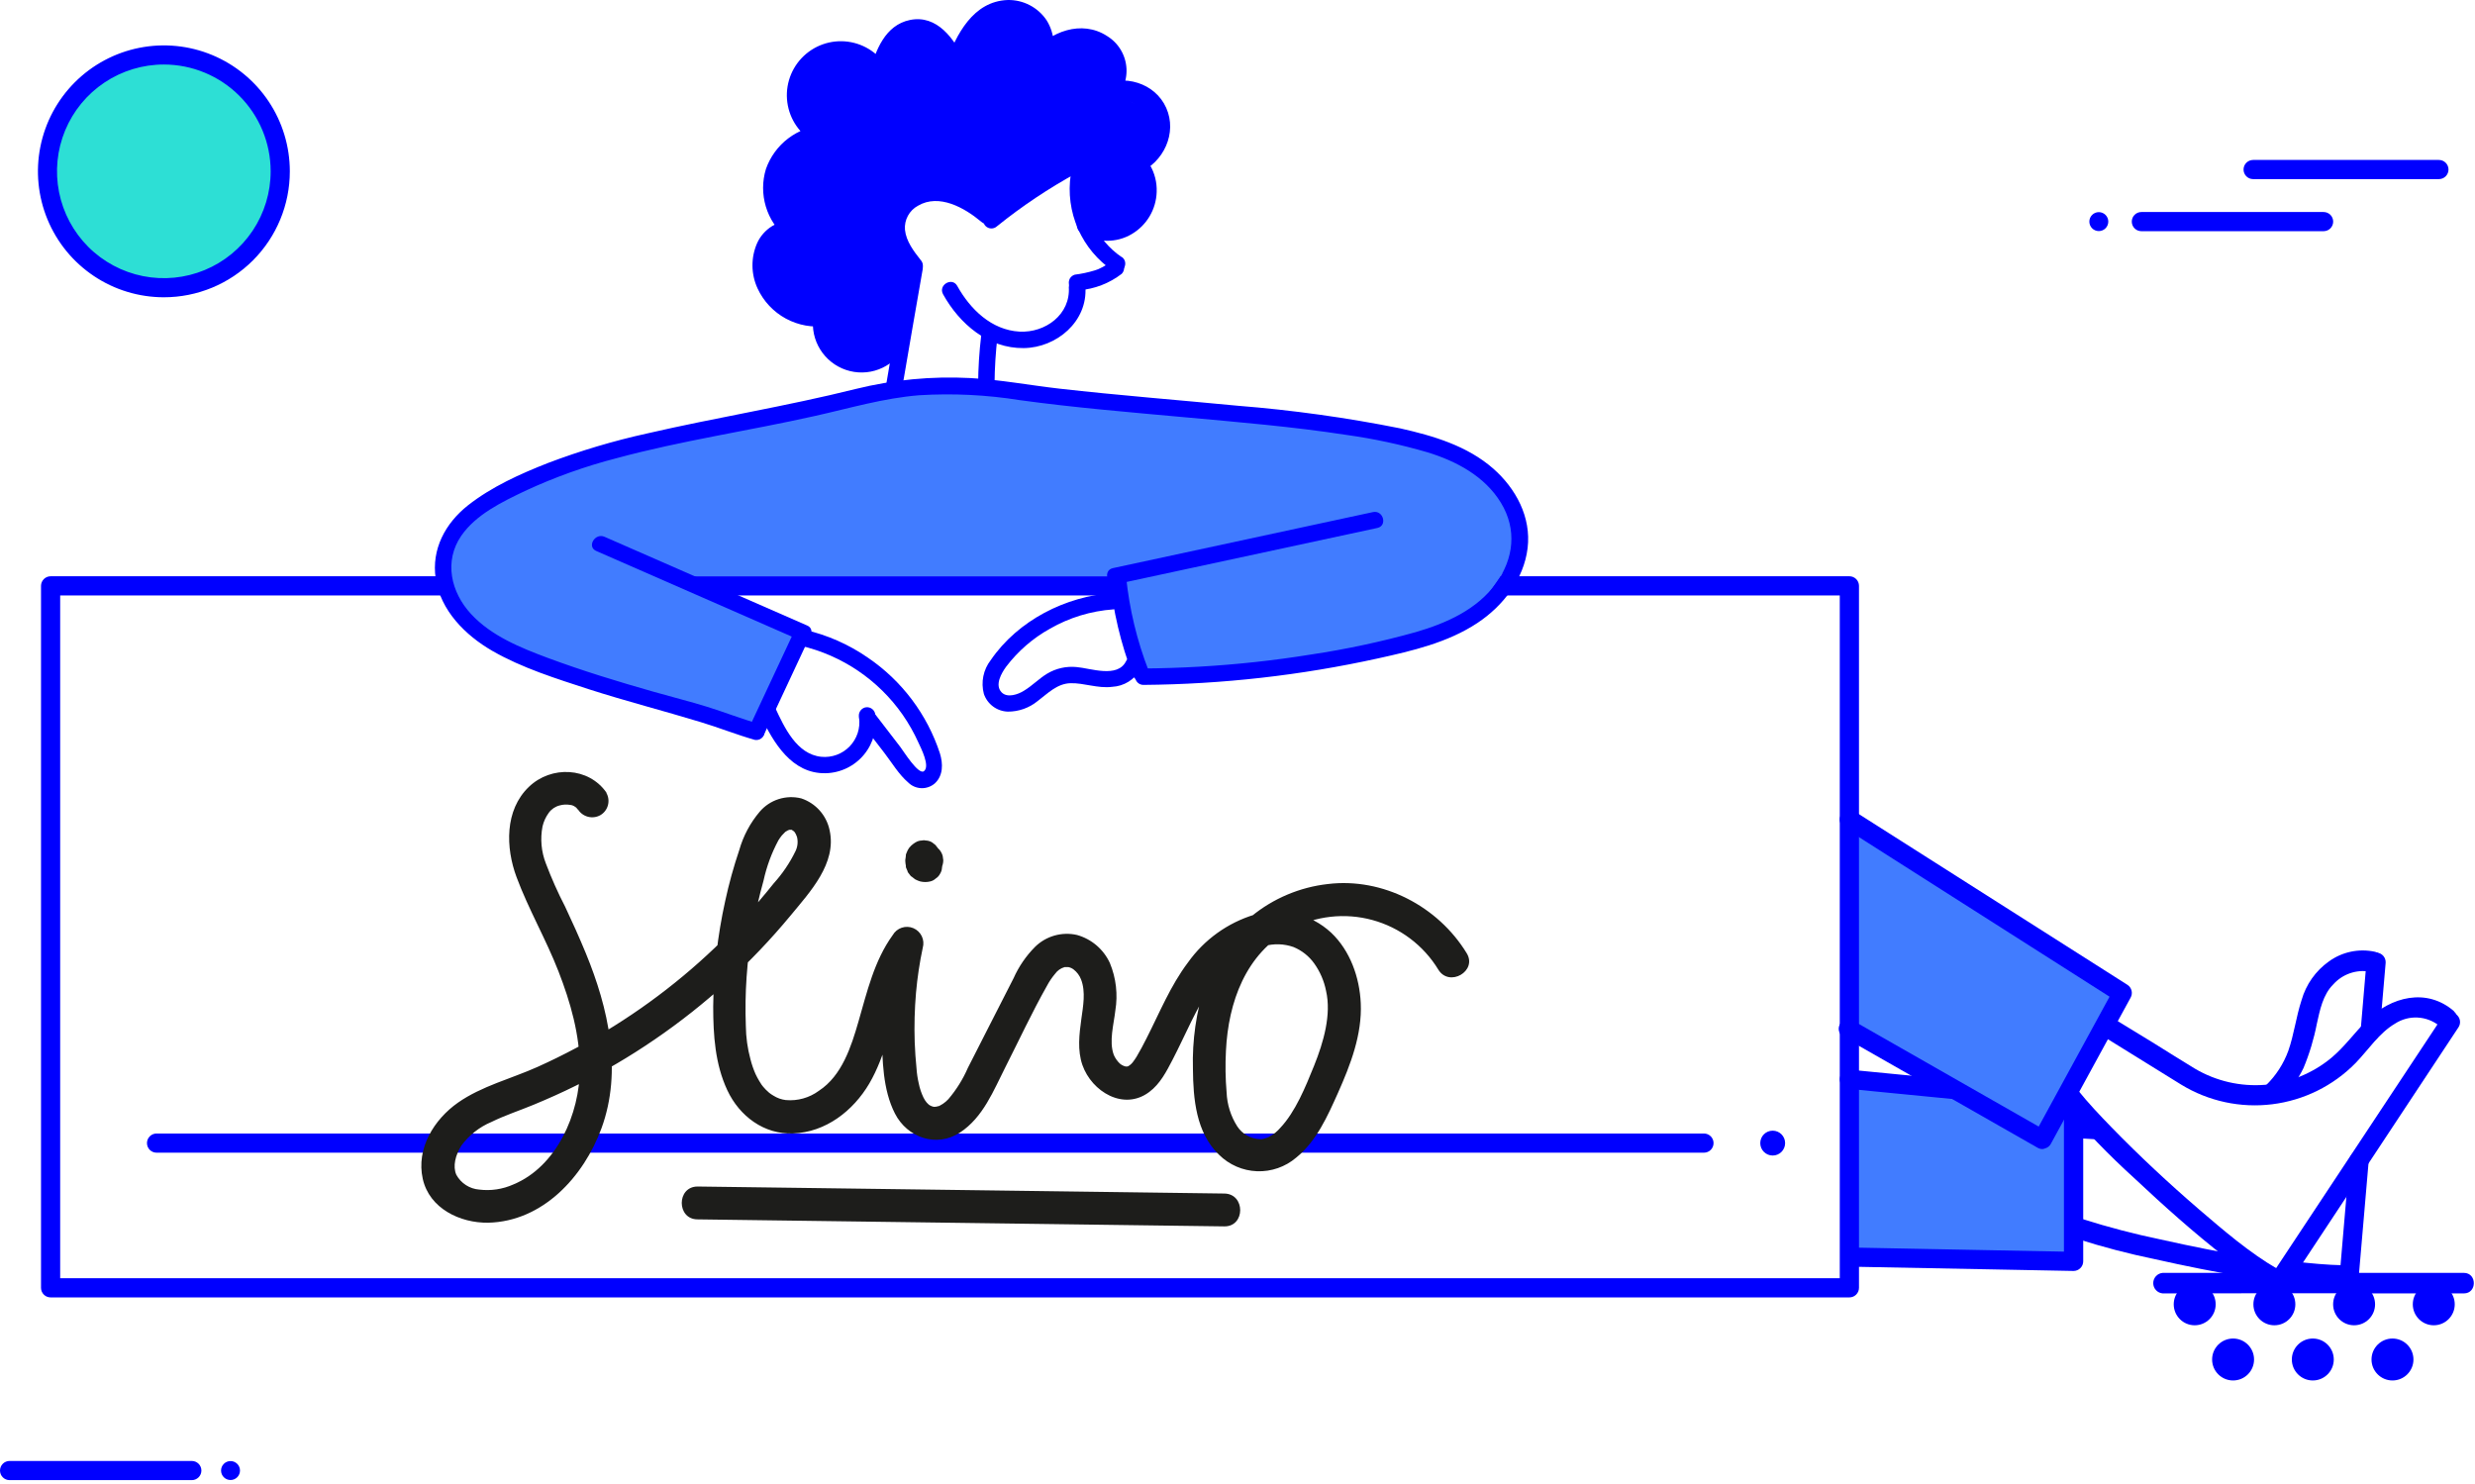 <svg width="452" height="271" viewBox="0 0 452 271" fill="none" xmlns="http://www.w3.org/2000/svg">
<path d="M339.04 196.941L378.35 202.511L377.67 230.461L337.22 228.871L339.04 196.941Z" fill="#417CFF"/>
<path d="M378.7 232.112L338.12 231.332C337.656 231.332 337.211 231.147 336.882 230.819C336.554 230.491 336.37 230.046 336.37 229.582C336.37 229.117 336.554 228.672 336.882 228.344C337.211 228.016 337.656 227.832 338.12 227.832L376.93 228.582V202.702L337.58 198.852C337.117 198.806 336.691 198.579 336.396 198.22C336.1 197.861 335.96 197.399 336.005 196.937C336.05 196.474 336.277 196.048 336.636 195.752C336.995 195.457 337.457 195.316 337.92 195.362L378.87 199.362C379.303 199.406 379.704 199.61 379.996 199.933C380.288 200.256 380.45 200.676 380.45 201.112V230.352C380.45 230.585 380.403 230.816 380.312 231.03C380.221 231.245 380.087 231.439 379.92 231.602C379.595 231.924 379.157 232.107 378.7 232.112Z" fill="#0000FF"/>
<path d="M337.66 151.132L338.62 189.362L373.15 207.432L386.84 181.842L337.66 151.132Z" fill="#417CFF"/>
<path d="M411.54 229.691C405.84 228.751 400.17 227.611 394.54 226.351C389.763 225.361 385.04 224.126 380.39 222.651C378.1 221.881 377.12 225.502 379.39 226.262C384.038 227.744 388.761 228.979 393.54 229.961C399.18 231.231 404.85 232.361 410.54 233.311C412.9 233.701 413.92 230.091 411.54 229.691Z" fill="#0000FF"/>
<path d="M427.96 231.072C424.96 231.012 421.96 230.722 418.96 230.382C418.463 230.382 417.986 230.578 417.634 230.929C417.282 231.279 417.083 231.755 417.08 232.252C417.095 232.745 417.298 233.215 417.647 233.564C417.997 233.914 418.466 234.117 418.96 234.132C421.96 234.472 424.96 234.762 427.96 234.822C428.434 234.787 428.877 234.574 429.2 234.227C429.523 233.879 429.703 233.421 429.703 232.947C429.703 232.472 429.523 232.014 429.2 231.667C428.877 231.319 428.434 231.106 427.96 231.072Z" fill="#0000FF"/>
<path d="M416.53 200.782C418.237 199.129 419.642 197.189 420.68 195.052C421.767 192.442 422.584 189.728 423.12 186.952C423.68 184.442 424.22 181.662 426.12 179.772C426.938 178.857 427.973 178.164 429.131 177.756C430.288 177.349 431.53 177.241 432.74 177.442C435.09 177.972 436.09 174.362 433.74 173.822C432.292 173.506 430.793 173.499 429.342 173.803C427.891 174.106 426.52 174.712 425.32 175.582C422.894 177.306 421.13 179.808 420.32 182.672C419.32 185.722 418.96 188.902 417.9 191.922C417.043 194.262 415.677 196.384 413.9 198.132C412.22 199.862 414.9 202.512 416.55 200.782H416.53Z" fill="#0000FF"/>
<path d="M379.02 207.901C379.7 207.901 380.37 207.901 381.02 207.961L383.22 208.091C383.717 208.091 384.193 207.895 384.546 207.544C384.898 207.194 385.097 206.718 385.1 206.221C385.09 205.726 384.888 205.254 384.538 204.903C384.188 204.553 383.715 204.352 383.22 204.341C382.07 204.271 380.9 204.151 379.74 204.161H378.99C378.493 204.161 378.016 204.358 377.664 204.709C377.312 205.059 377.113 205.535 377.11 206.031C377.12 206.527 377.321 206.999 377.672 207.35C378.022 207.7 378.494 207.901 378.99 207.911L379.02 207.901Z" fill="#0000FF"/>
<path d="M429.06 234.371H428.91C428.449 234.331 428.023 234.109 427.725 233.755C427.427 233.401 427.281 232.943 427.32 232.481L429.09 211.791C429.13 211.329 429.352 210.901 429.707 210.601C430.062 210.302 430.522 210.157 430.985 210.196C431.448 210.236 431.876 210.458 432.175 210.814C432.474 211.169 432.62 211.629 432.58 212.091L430.8 232.781C430.762 233.216 430.562 233.621 430.24 233.916C429.918 234.21 429.497 234.373 429.06 234.371Z" fill="#0000FF"/>
<path d="M432.85 190.132H432.7C432.471 190.113 432.248 190.049 432.044 189.943C431.84 189.838 431.659 189.693 431.512 189.518C431.364 189.342 431.252 189.139 431.183 188.92C431.114 188.701 431.089 188.47 431.11 188.242L432.19 175.572C432.23 175.109 432.452 174.681 432.807 174.382C433.163 174.083 433.622 173.937 434.085 173.977C434.548 174.016 434.976 174.238 435.275 174.594C435.574 174.949 435.72 175.409 435.68 175.872L434.59 188.532C434.553 188.968 434.353 189.374 434.031 189.67C433.709 189.966 433.288 190.131 432.85 190.132Z" fill="#0000FF"/>
<path d="M373.01 209.852C372.705 209.85 372.406 209.771 372.14 209.622L336.88 189.512C336.649 189.417 336.441 189.273 336.27 189.091C336.099 188.909 335.969 188.692 335.889 188.456C335.809 188.22 335.78 187.969 335.804 187.72C335.829 187.472 335.907 187.231 336.032 187.015C336.157 186.799 336.327 186.613 336.531 186.468C336.734 186.323 336.966 186.223 337.212 186.176C337.457 186.128 337.709 186.133 337.952 186.191C338.195 186.249 338.423 186.358 338.62 186.512L372.32 205.742L385.26 182.022L336.81 151.172C336.412 150.922 336.13 150.525 336.025 150.068C335.919 149.61 336.001 149.129 336.25 148.732C336.499 148.334 336.896 148.051 337.354 147.946C337.811 147.841 338.292 147.922 338.69 148.172L388.52 179.852C388.894 180.091 389.164 180.463 389.276 180.894C389.387 181.324 389.331 181.781 389.12 182.172L374.54 208.892C374.431 209.097 374.28 209.278 374.098 209.422C373.915 209.567 373.705 209.672 373.48 209.732C373.331 209.797 373.172 209.838 373.01 209.852Z" fill="#0000FF"/>
<path d="M415.94 231.751C410.77 228.751 406.14 224.751 401.64 220.901C396.1 216.131 390.73 211.131 385.64 205.901C383.48 203.681 381.34 201.421 379.4 199.001C379.043 198.679 378.575 198.506 378.094 198.517C377.613 198.529 377.154 198.725 376.813 199.065C376.472 199.405 376.274 199.862 376.261 200.344C376.247 200.825 376.419 201.293 376.74 201.651C380.764 206.433 385.107 210.937 389.74 215.131C395.07 220.131 400.57 225.071 406.36 229.571C408.818 231.556 411.411 233.367 414.12 234.991C416.22 236.191 418.12 232.991 416.01 231.751H415.94Z" fill="#0000FF"/>
<path d="M448.19 184.691C443.19 180.331 436.64 182.011 432.26 186.351C430.03 188.561 428.2 191.151 425.79 193.171C422.346 196.031 418.103 197.757 413.641 198.115C409.179 198.473 404.716 197.445 400.86 195.171C398.26 193.601 395.7 191.971 393.12 190.371L385.72 185.851C383.72 184.581 381.78 187.851 383.83 189.091L398.36 198.091C403.332 201.125 409.184 202.387 414.964 201.669C420.744 200.952 426.111 198.299 430.19 194.141C432.52 191.741 434.47 188.661 437.4 186.941C438.619 186.147 440.058 185.758 441.511 185.832C442.965 185.906 444.357 186.438 445.49 187.351C447.3 188.921 449.97 186.281 448.14 184.691H448.19Z" fill="#0000FF"/>
<path d="M415.97 236.131C415.615 236.141 415.265 236.04 414.97 235.841C414.777 235.715 414.611 235.552 414.482 235.361C414.352 235.17 414.262 234.955 414.216 234.729C414.171 234.503 414.171 234.27 414.216 234.044C414.261 233.818 414.351 233.603 414.48 233.411L446 185.791C446.119 185.583 446.279 185.401 446.471 185.257C446.663 185.113 446.882 185.01 447.115 184.955C447.349 184.899 447.591 184.892 447.827 184.934C448.063 184.976 448.288 185.066 448.488 185.199C448.688 185.331 448.859 185.503 448.989 185.705C449.12 185.906 449.207 186.132 449.247 186.368C449.287 186.605 449.277 186.847 449.219 187.08C449.161 187.313 449.056 187.531 448.91 187.721L417.43 235.351C417.27 235.592 417.053 235.789 416.798 235.925C416.543 236.061 416.259 236.132 415.97 236.131Z" fill="#0000FF"/>
<path d="M337.75 236.941H9.24C8.776 236.941 8.331 236.757 8.003 236.429C7.674 236.101 7.49 235.656 7.49 235.191V106.991C7.493 106.528 7.678 106.085 8.005 105.757C8.333 105.429 8.777 105.244 9.24 105.241H337.75C338.214 105.241 338.659 105.426 338.987 105.754C339.316 106.082 339.5 106.527 339.5 106.991V235.191C339.5 235.656 339.316 236.101 338.987 236.429C338.659 236.757 338.214 236.941 337.75 236.941ZM10.99 233.441H335.99V108.741H10.99V233.441Z" fill="#0000FF"/>
<path d="M190.64 72.002L252.03 79.002L271.57 85.762L278.27 99.172L268.44 113.322L230.59 122.562L208.79 123.582L204.81 114.072L204.78 105.232H123.87L146.74 117.142L136.58 133.192L87.17 116.942L80.78 103.132L88.41 90.842L112.7 81.592L162.06 71.212L177.31 69.872L190.64 72.002Z" fill="#417CFF"/>
<path d="M198.7 41.762C199.94 41.922 208.31 39.222 208.31 39.222L207.93 30.692L211.88 20.912L201.94 16.492L202.59 9.252L192.19 7.792L184.9 1.912L173.19 9.522L167.29 5.392L159.97 12.392L150.19 9.852L144.63 17.942L147.63 25.402L140.4 31.772L142.99 41.702L138.51 49.752L148.23 58.552L156.23 67.242L163.9 62.982L166.17 46.722L164.19 38.362L173.19 34.742L181.72 40.032L195.92 30.902L197.27 35.602L198.7 41.762Z" fill="#0000FF"/>
<path d="M181.28 38.342C177.14 34.892 170.85 31.762 165.74 35.232C164.638 35.934 163.738 36.91 163.127 38.066C162.517 39.221 162.218 40.516 162.26 41.822C162.45 44.822 164.18 47.282 166 49.582C166.281 49.863 166.662 50.02 167.06 50.02C167.457 50.02 167.839 49.863 168.12 49.582C168.394 49.297 168.547 48.917 168.547 48.522C168.547 48.127 168.394 47.747 168.12 47.462C166.86 45.862 165.49 44.062 165.27 41.962C165.197 41.078 165.383 40.192 165.806 39.412C166.228 38.632 166.869 37.993 167.65 37.572C171.51 35.302 176.16 37.962 179.16 40.462C179.446 40.733 179.825 40.885 180.22 40.885C180.614 40.885 180.994 40.733 181.28 40.462C181.556 40.178 181.711 39.798 181.711 39.402C181.711 39.006 181.556 38.625 181.28 38.342Z" fill="#0000FF"/>
<path d="M164.76 70.852C165.993 63.612 167.243 56.382 168.51 49.162C168.84 47.272 165.95 46.462 165.62 48.362C164.34 55.595 163.09 62.825 161.87 70.052C161.55 71.942 164.44 72.752 164.76 70.852Z" fill="#0000FF"/>
<path d="M204.82 46.932C202.543 45.383 200.742 43.233 199.617 40.72C198.492 38.207 198.088 35.431 198.45 32.702C198.541 32.319 198.483 31.916 198.288 31.574C198.093 31.233 197.776 30.978 197.4 30.861C197.022 30.758 196.619 30.804 196.274 30.99C195.929 31.176 195.67 31.488 195.55 31.861C195.043 35.232 195.502 38.677 196.876 41.796C198.25 44.916 200.481 47.581 203.31 49.482C204.92 50.552 206.42 47.952 204.82 46.892V46.932Z" fill="#0000FF"/>
<path d="M202.76 47.852L202.59 48.002C202.43 48.132 202.59 48.002 202.59 48.002C202.54 48.121 202.28 48.231 202.17 48.301C202.06 48.371 201.66 48.621 201.39 48.761L200.94 48.981C200.94 48.981 200.76 49.092 200.73 49.072C200.7 49.051 200.99 48.971 200.78 49.072C200.57 49.172 200.18 49.301 199.87 49.401C198.7 49.755 197.503 50.009 196.29 50.161C195.914 50.27 195.592 50.516 195.39 50.852C195.196 51.206 195.143 51.62 195.24 52.011C195.37 52.377 195.631 52.682 195.973 52.867C196.315 53.052 196.713 53.103 197.09 53.011C199.912 52.781 202.607 51.739 204.85 50.011C205.131 49.73 205.289 49.349 205.289 48.952C205.289 48.554 205.131 48.173 204.85 47.892C204.563 47.622 204.184 47.472 203.79 47.472C203.396 47.472 203.017 47.622 202.73 47.892L202.76 47.852Z" fill="#0000FF"/>
<path d="M195.19 52.372C195.55 57.442 190.9 60.812 186.19 60.562C181.08 60.282 177.19 56.482 174.82 52.222C173.89 50.532 171.29 52.042 172.23 53.742C175.23 59.152 180.48 63.652 186.96 63.572C192.96 63.502 198.67 58.712 198.22 52.372C198.09 50.462 195.09 50.442 195.22 52.372H195.19Z" fill="#0000FF"/>
<path d="M179.19 61.301C178.839 64.239 178.652 67.193 178.63 70.151C178.63 70.549 178.788 70.931 179.069 71.212C179.351 71.493 179.732 71.651 180.13 71.651C180.528 71.651 180.909 71.493 181.191 71.212C181.472 70.931 181.63 70.549 181.63 70.151C181.652 67.193 181.839 64.239 182.19 61.301C182.19 60.904 182.032 60.522 181.751 60.241C181.469 59.96 181.088 59.801 180.69 59.801C180.295 59.812 179.92 59.973 179.64 60.252C179.361 60.531 179.2 60.907 179.19 61.301Z" fill="#0000FF"/>
<path d="M250.74 93.522L203.26 103.752C201.37 104.152 202.17 107.052 204.06 106.642L251.54 96.421C253.43 96.011 252.63 93.121 250.74 93.522Z" fill="#0000FF"/>
<path d="M209.78 122.512C207.648 117.018 206.262 111.264 205.66 105.402C205.65 105.007 205.488 104.631 205.209 104.352C204.93 104.073 204.555 103.912 204.16 103.902C203.764 103.907 203.385 104.066 203.105 104.347C202.825 104.627 202.665 105.005 202.66 105.402C203.259 111.535 204.681 117.559 206.89 123.312C207.014 123.68 207.273 123.987 207.614 124.173C207.955 124.358 208.354 124.408 208.73 124.312C209.103 124.192 209.415 123.932 209.601 123.587C209.788 123.243 209.834 122.839 209.73 122.462L209.78 122.512Z" fill="#0000FF"/>
<path d="M138.6 132.192C135.4 131.292 132.32 130.062 129.15 129.082C125.98 128.102 122.64 127.272 119.4 126.342C112.88 124.492 106.4 122.512 100.04 120.152C95.04 118.282 89.75 116.152 86.04 112.152C82.33 108.152 81.04 102.482 84.25 97.832C86.94 93.942 91.72 91.652 95.86 89.672C101.252 87.165 106.862 85.156 112.62 83.672C124.54 80.452 136.78 78.672 148.81 75.972C155.17 74.552 161.37 72.702 167.89 72.182C174.031 71.806 180.195 72.108 186.27 73.082C196.19 74.442 206.19 75.272 216.16 76.182C226.13 77.092 236.03 77.912 245.87 79.422C250.87 80.12 255.813 81.18 260.66 82.592C265.96 84.212 271.15 86.962 274.11 91.822C277.07 96.682 276.45 102.032 273.24 106.492C269.78 111.322 264.12 113.822 258.59 115.432C252.294 117.192 245.895 118.561 239.43 119.532C232.672 120.621 225.863 121.362 219.03 121.752C215.62 121.952 212.22 122.052 208.81 122.082C208.412 122.082 208.031 122.24 207.749 122.521C207.468 122.802 207.31 123.184 207.31 123.582C207.31 123.979 207.468 124.361 207.749 124.642C208.031 124.924 208.412 125.082 208.81 125.082C223.237 124.965 237.611 123.339 251.7 120.232C257.92 118.862 264.41 117.352 269.8 113.782C274.49 110.682 278.29 105.782 278.98 100.112C279.67 94.442 276.83 89.212 272.72 85.592C267.95 81.412 261.77 79.592 255.72 78.232C245.927 76.271 236.026 74.892 226.07 74.102C215.19 73.052 204.28 72.202 193.42 70.972C188.01 70.352 182.62 69.332 177.19 69.042C170.15 68.675 163.094 69.349 156.25 71.042C143.64 74.192 130.82 76.242 118.17 79.162C112.028 80.517 105.992 82.316 100.11 84.542C95.01 86.542 89.78 88.892 85.45 92.302C81.32 95.572 78.77 100.302 79.57 105.652C80.45 111.502 84.99 116.032 89.92 118.872C95.36 122.002 101.59 123.932 107.53 125.872C114.28 128.042 121.15 129.802 127.95 131.872C131.28 132.872 134.5 134.172 137.85 135.122C138.221 135.19 138.605 135.116 138.924 134.916C139.244 134.715 139.477 134.402 139.578 134.038C139.678 133.674 139.638 133.286 139.467 132.949C139.295 132.613 139.004 132.354 138.65 132.222L138.6 132.192Z" fill="#0000FF"/>
<path d="M139.46 134.291L147.34 117.431C147.53 117.086 147.579 116.68 147.479 116.299C147.378 115.917 147.135 115.589 146.8 115.381C146.456 115.184 146.048 115.13 145.664 115.231C145.281 115.332 144.952 115.58 144.75 115.921L136.87 132.771C136.668 133.115 136.611 133.524 136.712 133.91C136.812 134.295 137.061 134.625 137.405 134.826C137.748 135.028 138.158 135.085 138.543 134.985C138.929 134.884 139.258 134.635 139.46 134.291Z" fill="#0000FF"/>
<path d="M147.4 114.232L110.4 98.032C108.65 97.272 107.12 99.852 108.89 100.622L145.89 116.822C147.65 117.582 149.17 115.002 147.41 114.232H147.4Z" fill="#0000FF"/>
<path d="M146.19 117.922C153.755 119.673 160.403 124.165 164.85 130.532C165.964 132.136 166.928 133.84 167.73 135.622C168.19 136.622 169.91 139.942 168.73 140.842C167.73 141.582 164.96 137.112 164.42 136.412L159.7 130.272C159.487 129.939 159.156 129.699 158.774 129.601C158.392 129.503 157.987 129.553 157.64 129.742C157.298 129.944 157.051 130.273 156.951 130.657C156.852 131.041 156.909 131.449 157.11 131.792L161.54 137.542C162.89 139.302 164.16 141.452 165.86 142.902C166.5 143.54 167.359 143.912 168.263 143.942C169.167 143.971 170.049 143.657 170.73 143.062C172.27 141.632 172.23 139.472 171.66 137.602C169.329 130.471 164.697 124.315 158.49 120.102C155.011 117.692 151.104 115.968 146.98 115.022C145.1 114.602 144.29 117.492 146.18 117.922H146.19Z" fill="#0000FF"/>
<path d="M138.93 130.742C141.23 135.622 144.6 141.342 150.79 141.212C152.14 141.181 153.467 140.858 154.68 140.266C155.894 139.674 156.964 138.826 157.819 137.781C158.674 136.736 159.293 135.519 159.633 134.212C159.973 132.905 160.027 131.541 159.79 130.212C159.67 129.839 159.41 129.526 159.066 129.34C158.721 129.154 158.318 129.108 157.94 129.212C157.562 129.328 157.243 129.584 157.047 129.928C156.852 130.272 156.796 130.677 156.89 131.062C157.018 132.008 156.931 132.971 156.634 133.879C156.337 134.787 155.838 135.616 155.175 136.304C154.513 136.992 153.703 137.521 152.806 137.851C151.91 138.182 150.951 138.305 150 138.212C145.48 137.762 143.23 132.812 141.55 129.212C140.73 127.472 138.14 128.992 138.96 130.732L138.93 130.742Z" fill="#0000FF"/>
<path d="M203.29 108.292C194.63 108.882 185.9 113.292 180.93 120.562C180.261 121.423 179.801 122.427 179.584 123.495C179.367 124.564 179.4 125.668 179.68 126.722C179.992 127.642 180.578 128.445 181.359 129.024C182.14 129.603 183.078 129.93 184.05 129.962C186.036 129.974 187.964 129.291 189.5 128.032C191.33 126.662 193.03 124.842 195.5 124.772C197.97 124.702 200.5 125.772 203.12 125.432C204.171 125.378 205.192 125.059 206.088 124.505C206.983 123.951 207.723 123.179 208.24 122.262C209.08 120.532 206.5 119.002 205.65 120.742C204.11 123.902 199.16 122.032 196.6 121.822C194.726 121.638 192.844 122.062 191.23 123.032C189.71 123.952 188.47 125.282 186.94 126.182C185.94 126.802 184 127.512 182.94 126.462C181.61 125.122 182.89 122.932 183.76 121.742C185.919 118.904 188.643 116.544 191.76 114.812C195.296 112.783 199.244 111.58 203.31 111.292C205.22 111.152 205.24 108.152 203.31 108.292H203.29Z" fill="#0000FF"/>
<path d="M311.19 210.511H28.59C28.126 210.511 27.681 210.327 27.352 209.999C27.024 209.671 26.84 209.226 26.84 208.761C26.84 208.297 27.024 207.852 27.352 207.524C27.681 207.196 28.126 207.011 28.59 207.011H311.19C311.654 207.011 312.099 207.196 312.427 207.524C312.756 207.852 312.94 208.297 312.94 208.761C312.94 209.226 312.756 209.671 312.427 209.999C312.099 210.327 311.654 210.511 311.19 210.511Z" fill="#0000FF"/>
<path d="M424.35 42.221H391.07C390.606 42.221 390.161 42.037 389.832 41.709C389.504 41.381 389.32 40.936 389.32 40.471C389.32 40.007 389.504 39.562 389.832 39.234C390.161 38.906 390.606 38.721 391.07 38.721H424.35C424.814 38.721 425.259 38.906 425.587 39.234C425.915 39.562 426.1 40.007 426.1 40.471C426.1 40.936 425.915 41.381 425.587 41.709C425.259 42.037 424.814 42.221 424.35 42.221Z" fill="#0000FF"/>
<path d="M445.41 32.711H411.48C411.016 32.711 410.571 32.527 410.243 32.199C409.914 31.871 409.73 31.426 409.73 30.961C409.73 30.497 409.914 30.052 410.243 29.724C410.571 29.396 411.016 29.211 411.48 29.211H445.41C445.874 29.211 446.319 29.396 446.647 29.724C446.976 30.052 447.16 30.497 447.16 30.961C447.16 31.426 446.976 31.871 446.647 32.199C446.319 32.527 445.874 32.711 445.41 32.711Z" fill="#0000FF"/>
<path d="M383.3 42.202C384.255 42.202 385.03 41.427 385.03 40.471C385.03 39.516 384.255 38.742 383.3 38.742C382.344 38.742 381.57 39.516 381.57 40.471C381.57 41.427 382.344 42.202 383.3 42.202Z" fill="#0000FF"/>
<path d="M35.03 270.312H1.75C1.286 270.312 0.841 270.127 0.513 269.799C0.184 269.471 0 269.026 0 268.562C0 268.097 0.184 267.652 0.513 267.324C0.841 266.996 1.286 266.812 1.75 266.812H35.03C35.494 266.812 35.939 266.996 36.267 267.324C36.596 267.652 36.78 268.097 36.78 268.562C36.78 269.026 36.596 269.471 36.267 269.799C35.939 270.127 35.494 270.312 35.03 270.312Z" fill="#0000FF"/>
<path d="M42.1 270.292C43.055 270.292 43.83 269.517 43.83 268.562C43.83 267.606 43.055 266.832 42.1 266.832C41.144 266.832 40.37 267.606 40.37 268.562C40.37 269.517 41.144 270.292 42.1 270.292Z" fill="#0000FF"/>
<path d="M29.93 52.541C41.666 52.541 51.18 43.028 51.18 31.291C51.18 19.555 41.666 10.041 29.93 10.041C18.194 10.041 8.68 19.555 8.68 31.291C8.68 43.028 18.194 52.541 29.93 52.541Z" fill="#2DDFD5"/>
<path d="M29.93 54.291C25.381 54.291 20.934 52.943 17.152 50.415C13.37 47.888 10.421 44.296 8.681 40.093C6.94 35.891 6.484 31.266 7.372 26.804C8.259 22.343 10.45 18.245 13.666 15.028C16.883 11.811 20.981 9.621 25.443 8.733C29.904 7.846 34.529 8.301 38.732 10.042C42.934 11.783 46.526 14.731 49.054 18.513C51.581 22.296 52.93 26.742 52.93 31.291C52.93 37.392 50.507 43.242 46.193 47.555C41.88 51.868 36.03 54.291 29.93 54.291ZM29.93 11.781C26.071 11.78 22.298 12.922 19.088 15.065C15.878 17.207 13.376 20.254 11.898 23.818C10.42 27.383 10.032 31.306 10.784 35.092C11.535 38.877 13.393 42.354 16.121 45.084C18.849 47.813 22.325 49.672 26.11 50.426C29.895 51.179 33.818 50.794 37.384 49.317C40.949 47.841 43.997 45.34 46.141 42.132C48.285 38.923 49.43 35.151 49.43 31.291C49.427 26.12 47.372 21.16 43.716 17.502C40.06 13.844 35.102 11.787 29.93 11.781Z" fill="#0000FF"/>
<path d="M197.57 42.641C198.936 43.495 200.511 43.956 202.121 43.973C203.732 43.991 205.316 43.565 206.7 42.741C208.044 41.947 209.166 40.825 209.96 39.481C210.753 38.136 211.194 36.612 211.24 35.051C211.307 33.316 210.873 31.597 209.99 30.101C209.738 29.673 209.326 29.362 208.845 29.238C208.364 29.113 207.853 29.184 207.425 29.436C206.997 29.688 206.686 30.1 206.561 30.581C206.437 31.062 206.508 31.573 206.76 32.001L207.03 32.481L207.15 32.741C207.05 32.501 207.04 32.481 207.15 32.671C207.272 33.023 207.375 33.38 207.46 33.741C207.46 33.831 207.46 33.921 207.46 34.021C207.46 34.121 207.46 34.201 207.46 33.931C207.485 34.117 207.485 34.306 207.46 34.491C207.46 34.821 207.46 35.141 207.46 35.491C207.46 35.841 207.46 35.681 207.46 35.411C207.46 35.501 207.46 35.601 207.46 35.691C207.46 35.781 207.38 36.051 207.33 36.231C207.286 36.414 207.233 36.594 207.17 36.771C207.17 36.891 207.02 37.441 207.1 36.971C206.996 37.28 206.845 37.57 206.65 37.831C206.558 37.992 206.451 38.142 206.33 38.281C206.69 37.941 206.25 38.371 206.18 38.441C206.054 38.582 205.921 38.716 205.78 38.841C205.72 38.901 205.21 39.311 205.57 39.041C205.288 39.249 204.994 39.439 204.69 39.611L204.19 39.851C204.62 39.641 204.05 39.851 203.96 39.931C203.59 40.053 203.213 40.15 202.83 40.221H202.89H202.6H202.17H201.59C201.38 40.221 201.4 40.221 201.66 40.221H201.38C200.972 40.14 200.573 40.016 200.19 39.851C200.64 40.031 200.05 39.771 199.96 39.731L199.45 39.411C199.019 39.165 198.509 39.098 198.029 39.223C197.548 39.348 197.136 39.656 196.88 40.081C196.644 40.515 196.582 41.022 196.706 41.499C196.831 41.977 197.132 42.389 197.55 42.651L197.57 42.641Z" fill="#0000FF"/>
<path d="M195.19 28.961C189.819 31.915 184.722 35.342 179.96 39.201C179.695 39.486 179.551 39.862 179.558 40.251C179.564 40.639 179.722 41.01 179.997 41.285C180.272 41.559 180.642 41.717 181.031 41.724C181.42 41.731 181.796 41.586 182.08 41.321C186.655 37.634 191.551 34.364 196.71 31.551C196.88 31.452 197.029 31.319 197.148 31.162C197.267 31.005 197.353 30.826 197.403 30.635C197.453 30.444 197.464 30.245 197.437 30.05C197.41 29.855 197.345 29.666 197.245 29.496C197.145 29.326 197.013 29.178 196.856 29.059C196.698 28.94 196.519 28.853 196.328 28.803C196.137 28.754 195.939 28.742 195.743 28.769C195.548 28.796 195.36 28.862 195.19 28.961Z" fill="#0000FF"/>
<path d="M161.38 62.361C160.679 63.302 159.678 63.974 158.543 64.268C157.408 64.562 156.206 64.46 155.137 63.978C154.067 63.497 153.195 62.665 152.662 61.62C152.13 60.575 151.971 59.38 152.21 58.231C152.288 57.913 152.283 57.579 152.195 57.263C152.106 56.946 151.938 56.658 151.706 56.426C151.473 56.194 151.185 56.025 150.869 55.937C150.553 55.849 150.219 55.843 149.9 55.922C148.314 56.064 146.72 55.743 145.312 54.997C143.905 54.252 142.744 53.114 141.97 51.721C140.46 49.032 140.81 43.782 144.91 44.022C146.45 44.111 147.51 41.842 146.24 40.822C144.962 39.836 144.003 38.495 143.484 36.967C142.964 35.439 142.907 33.792 143.32 32.231C143.799 30.707 144.72 29.359 145.966 28.358C147.213 27.358 148.728 26.75 150.32 26.611C151.98 26.482 153.11 23.951 151.26 23.111C147.47 21.392 145.98 16.512 148.96 13.302C149.631 12.574 150.468 12.019 151.4 11.683C152.331 11.348 153.33 11.242 154.311 11.374C155.293 11.507 156.227 11.874 157.037 12.444C157.846 13.015 158.506 13.772 158.96 14.652C159.153 14.961 159.431 15.209 159.761 15.365C160.09 15.521 160.458 15.578 160.82 15.531C161.182 15.483 161.522 15.333 161.8 15.097C162.079 14.861 162.284 14.55 162.39 14.201C163.04 11.752 163.87 8.072 166.76 7.352C169.94 6.562 171.76 10.732 172.84 12.961C173.59 14.552 175.77 13.892 176.27 12.521C177.48 9.152 179.14 4.952 182.97 3.912C183.792 3.699 184.658 3.724 185.467 3.984C186.276 4.243 186.995 4.726 187.541 5.376C188.087 6.027 188.437 6.819 188.552 7.66C188.667 8.502 188.542 9.358 188.19 10.132C187.971 10.527 187.899 10.986 187.987 11.429C188.075 11.873 188.317 12.27 188.67 12.552C189.026 12.834 189.473 12.976 189.927 12.951C190.38 12.925 190.809 12.733 191.13 12.412C193.07 9.962 196.24 7.992 199.41 9.362C201.68 10.361 203.28 13.841 200.85 15.621C200.456 15.889 200.179 16.297 200.074 16.761C199.969 17.225 200.044 17.712 200.284 18.123C200.524 18.534 200.91 18.839 201.366 18.976C201.822 19.113 202.313 19.072 202.74 18.861C203.945 18.298 205.325 18.236 206.576 18.69C207.827 19.144 208.846 20.076 209.41 21.282C209.974 22.487 210.035 23.867 209.581 25.118C209.128 26.369 208.195 27.388 206.99 27.951C206.519 28.098 206.121 28.418 205.878 28.847C205.634 29.276 205.564 29.782 205.68 30.262C205.816 30.738 206.132 31.141 206.562 31.386C206.992 31.631 207.501 31.698 207.98 31.572C212.49 29.672 215.04 24.302 212.98 19.692C210.92 15.082 205.21 13.502 200.89 15.621L202.78 18.861C203.748 18.13 204.523 17.174 205.037 16.074C205.551 14.975 205.788 13.767 205.728 12.555C205.668 11.343 205.312 10.165 204.692 9.122C204.072 8.079 203.206 7.203 202.17 6.572C197.55 3.572 191.71 5.742 188.52 9.752L191.52 12.031C192.181 10.726 192.492 9.272 192.424 7.81C192.356 6.349 191.91 4.93 191.13 3.692C190.351 2.533 189.294 1.588 188.055 0.943C186.817 0.298 185.436 -0.025 184.04 0.002C177.71 0.222 174.62 6.332 172.74 11.521L176.17 11.072C174.32 7.172 171.17 2.622 166.17 3.652C161.63 4.592 159.88 9.242 158.83 13.201L162.26 12.752C161.524 11.37 160.469 10.183 159.183 9.29C157.897 8.397 156.417 7.823 154.865 7.615C153.314 7.408 151.735 7.573 150.259 8.096C148.784 8.62 147.454 9.488 146.381 10.628C145.307 11.767 144.521 13.146 144.086 14.65C143.651 16.154 143.581 17.741 143.881 19.277C144.181 20.814 144.842 22.257 145.811 23.487C146.779 24.717 148.027 25.699 149.45 26.352L150.4 22.861C148.056 23.019 145.81 23.861 143.939 25.283C142.069 26.705 140.658 28.645 139.88 30.861C139.195 33.097 139.189 35.486 139.862 37.725C140.534 39.964 141.856 41.954 143.66 43.441L144.98 40.242C143.575 40.193 142.188 40.562 140.993 41.303C139.799 42.044 138.851 43.122 138.27 44.401C137.697 45.707 137.407 47.119 137.421 48.545C137.435 49.971 137.751 51.377 138.35 52.672C139.435 55.02 141.25 56.954 143.525 58.187C145.799 59.419 148.41 59.884 150.97 59.511L148.66 57.202C148.214 59.215 148.481 61.32 149.416 63.158C150.35 64.996 151.893 66.453 153.782 67.279C155.671 68.106 157.789 68.251 159.773 67.689C161.756 67.128 163.484 65.895 164.66 64.201C164.908 63.773 164.977 63.263 164.852 62.784C164.726 62.304 164.417 61.894 163.99 61.642C163.558 61.401 163.049 61.336 162.57 61.461C162.092 61.585 161.68 61.89 161.42 62.312L161.38 62.361Z" fill="#0000FF"/>
<path d="M323.74 211.032C324.994 211.032 326.01 210.015 326.01 208.762C326.01 207.508 324.994 206.492 323.74 206.492C322.486 206.492 321.47 207.508 321.47 208.762C321.47 210.015 322.486 211.032 323.74 211.032Z" fill="#0000FF"/>
<path d="M400.81 242.032C402.925 242.032 404.64 240.317 404.64 238.202C404.64 236.086 402.925 234.372 400.81 234.372C398.695 234.372 396.98 236.086 396.98 238.202C396.98 240.317 398.695 242.032 400.81 242.032Z" fill="#0000FF"/>
<path d="M415.36 242.032C417.475 242.032 419.19 240.317 419.19 238.202C419.19 236.086 417.475 234.372 415.36 234.372C413.245 234.372 411.53 236.086 411.53 238.202C411.53 240.317 413.245 242.032 415.36 242.032Z" fill="#0000FF"/>
<path d="M429.92 242.032C432.035 242.032 433.75 240.317 433.75 238.202C433.75 236.086 432.035 234.372 429.92 234.372C427.805 234.372 426.09 236.086 426.09 238.202C426.09 240.317 427.805 242.032 429.92 242.032Z" fill="#0000FF"/>
<path d="M444.47 242.032C446.585 242.032 448.3 240.317 448.3 238.202C448.3 236.086 446.585 234.372 444.47 234.372C442.355 234.372 440.64 236.086 440.64 238.202C440.64 240.317 442.355 242.032 444.47 242.032Z" fill="#0000FF"/>
<path d="M407.82 252.112C409.935 252.112 411.65 250.397 411.65 248.282C411.65 246.166 409.935 244.452 407.82 244.452C405.705 244.452 403.99 246.166 403.99 248.282C403.99 250.397 405.705 252.112 407.82 252.112Z" fill="#0000FF"/>
<path d="M422.38 252.112C424.495 252.112 426.21 250.397 426.21 248.282C426.21 246.166 424.495 244.452 422.38 244.452C420.265 244.452 418.55 246.166 418.55 248.282C418.55 250.397 420.265 252.112 422.38 252.112Z" fill="#0000FF"/>
<path d="M436.93 252.112C439.045 252.112 440.76 250.397 440.76 248.282C440.76 246.166 439.045 244.452 436.93 244.452C434.815 244.452 433.1 246.166 433.1 248.282C433.1 250.397 434.815 252.112 436.93 252.112Z" fill="#0000FF"/>
<path d="M394.98 236.211C407.89 236.211 420.8 236.141 433.71 236.211H449.97C452.39 236.211 452.39 232.471 449.97 232.461C434.95 232.461 419.927 232.461 404.9 232.461H394.98C394.506 232.496 394.063 232.709 393.74 233.056C393.417 233.404 393.237 233.862 393.237 234.336C393.237 234.811 393.417 235.269 393.74 235.616C394.063 235.964 394.506 236.177 394.98 236.211Z" fill="#0000FF"/>
<path d="M110.78 144.791C107.51 140.051 100.66 139.791 96.59 143.701C92.14 147.961 92.34 154.821 94.33 160.171C96.52 166.061 99.71 171.531 101.99 177.391C104.19 183.051 105.9 189.001 105.89 195.111C105.89 203.431 101.66 213.051 93.74 216.321C91.79 217.192 89.639 217.514 87.52 217.251C86.654 217.184 85.818 216.902 85.088 216.43C84.358 215.959 83.758 215.313 83.34 214.551C82.65 213.001 83.17 210.951 84.26 209.221C85.669 207.304 87.574 205.807 89.77 204.891C92.24 203.681 94.88 202.821 97.42 201.771C99.96 200.721 102.63 199.531 105.17 198.271C110.153 195.808 114.955 192.995 119.54 189.851C128.84 183.502 137.202 175.878 144.38 167.201C147.92 162.901 152.85 157.681 151.51 151.631C151.233 150.294 150.61 149.052 149.703 148.03C148.796 147.009 147.636 146.244 146.34 145.811C144.973 145.467 143.536 145.513 142.193 145.942C140.85 146.372 139.654 147.168 138.74 148.241C137.011 150.281 135.739 152.668 135.01 155.241C133.979 158.294 133.12 161.402 132.44 164.551C131.041 170.881 130.307 177.339 130.25 183.821C130.25 189.031 130.59 194.311 132.82 199.091C135.05 203.871 139.56 207.191 144.82 207.001C150.82 206.781 155.82 202.861 158.75 197.891C161.75 192.761 162.75 186.821 164.65 181.231C165.464 178.604 166.685 176.12 168.27 173.871L162.78 171.561C161.584 177.205 161.007 182.963 161.06 188.731C161.13 193.551 161.2 199.001 163.45 203.381C165.7 207.761 171.02 209.631 175.29 206.851C179.56 204.071 181.45 199.141 183.63 194.851C186.13 189.931 188.48 184.851 191.19 180.061C191.605 179.273 192.105 178.532 192.68 177.851C193.101 177.254 193.716 176.819 194.42 176.621C194.653 176.606 194.887 176.606 195.12 176.621C195.465 176.69 195.79 176.838 196.07 177.051C196.681 177.522 197.152 178.152 197.43 178.871C198.31 181.141 197.8 183.781 197.48 186.111C197.1 188.871 196.74 191.811 197.68 194.511C199.39 199.381 205.25 202.931 209.89 199.421C211.89 197.931 213.04 195.651 214.16 193.501C215.28 191.351 216.42 188.861 217.56 186.551C219.56 182.551 221.79 178.371 225.39 175.551C227.008 174.266 228.874 173.326 230.87 172.791C232.627 172.289 234.496 172.345 236.22 172.951C237.741 173.574 239.055 174.614 240.01 175.951C241.078 177.445 241.815 179.15 242.17 180.951C243.17 185.281 241.72 190.321 239.99 194.621C238.43 198.481 236.58 203.061 233.8 205.991C233.281 206.6 232.658 207.111 231.96 207.501C231.739 207.664 231.487 207.78 231.22 207.841C230.969 207.928 230.711 207.995 230.45 208.041C230.24 208.041 230.24 208.091 230.45 208.041H230.12C229.29 208.017 228.478 207.793 227.754 207.387C227.03 206.981 226.414 206.406 225.96 205.711C224.769 203.848 224.096 201.701 224.01 199.491C223.795 196.971 223.755 194.438 223.89 191.911C224.32 183.041 227.48 174.151 235.67 169.711C240.259 167.257 245.613 166.652 250.634 168.021C255.655 169.39 259.961 172.628 262.67 177.071C264.67 180.361 269.87 177.341 267.85 174.071C262.62 165.511 252.53 160.221 242.48 161.451C237.366 162.03 232.529 164.074 228.551 167.339C224.573 170.603 221.624 174.949 220.06 179.851C218.46 184.796 217.716 189.977 217.86 195.171C217.91 200.661 218.41 206.841 222.62 210.881C224.474 212.724 226.954 213.802 229.566 213.9C232.179 213.998 234.732 213.11 236.72 211.411C240.43 208.411 242.45 203.831 244.34 199.611C246.63 194.471 248.77 188.941 248.51 183.211C248.3 178.511 246.58 173.621 243.1 170.331C241.252 168.616 238.99 167.411 236.535 166.834C234.081 166.258 231.518 166.329 229.1 167.041C224.194 168.53 219.921 171.604 216.95 175.781C213.75 180.021 211.76 184.971 209.37 189.661C208.8 190.791 208.21 191.911 207.56 193.001C207.347 193.346 207.117 193.68 206.87 194.001C206.637 194.298 206.348 194.546 206.02 194.731C205.77 194.831 205.49 194.731 205.65 194.791C205.238 194.705 204.854 194.52 204.53 194.251C204.053 193.803 203.672 193.262 203.41 192.661C202.49 190.181 203.41 187.081 203.69 184.551C204.174 181.622 203.828 178.614 202.69 175.871C202.121 174.634 201.29 173.535 200.254 172.651C199.217 171.767 198.001 171.119 196.69 170.751C195.334 170.441 193.921 170.477 192.582 170.857C191.244 171.236 190.022 171.946 189.03 172.921C187.382 174.58 186.05 176.525 185.1 178.661L180.87 186.951L176.76 195.021C175.863 197.085 174.667 199.006 173.21 200.721C172.911 201.046 172.576 201.335 172.21 201.581C172.029 201.701 171.842 201.811 171.65 201.911C171.02 202.221 171.38 202.021 171.48 201.981C171.281 202.051 171.077 202.105 170.87 202.141C171.34 202.071 170.67 202.141 170.55 202.141C170.289 202.092 170.038 201.997 169.81 201.861C169.75 201.861 169.37 201.531 169.69 201.801C169.534 201.668 169.387 201.525 169.25 201.371C169.011 201.088 168.809 200.776 168.65 200.441C168.257 199.624 167.968 198.761 167.79 197.871C167.577 196.964 167.44 196.041 167.38 195.111C167.22 193.531 167.11 191.941 167.05 190.341C166.95 187.316 167.03 184.287 167.29 181.271C167.535 178.522 167.945 175.791 168.52 173.091C168.721 172.386 168.656 171.632 168.339 170.972C168.022 170.311 167.474 169.789 166.798 169.505C166.122 169.221 165.366 169.193 164.672 169.429C163.978 169.664 163.394 170.145 163.03 170.781C159.65 175.451 158.35 181.141 156.77 186.591C155.45 191.161 153.77 196.441 149.56 199.201C147.817 200.492 145.66 201.097 143.5 200.901C142.695 200.804 141.923 200.527 141.24 200.091C140.967 199.934 140.706 199.757 140.46 199.561C140.029 199.194 139.631 198.789 139.27 198.351C139.55 198.681 139.14 198.171 139.08 198.091C139.02 198.011 138.79 197.651 138.66 197.421C138.412 197.01 138.185 196.586 137.98 196.151C137.596 195.275 137.285 194.369 137.05 193.441C136.516 191.465 136.234 189.429 136.21 187.381C135.984 181.411 136.396 175.434 137.44 169.551C137.973 166.611 138.64 163.705 139.44 160.831C139.998 158.272 140.907 155.802 142.14 153.491C142.332 153.174 142.546 152.87 142.78 152.581C142.954 152.376 143.141 152.182 143.34 152.001C143.81 151.571 143.58 151.811 143.47 151.881C143.36 151.951 144.26 151.451 143.91 151.601C143.56 151.751 144.43 151.471 144.4 151.481C144.04 151.531 144.74 151.631 144.5 151.481C144.5 151.481 145.26 152.041 144.9 151.721C144.96 151.771 145.22 152.141 145.04 151.831C145.256 152.139 145.428 152.476 145.55 152.831C145.771 153.714 145.672 154.646 145.27 155.461C144.237 157.585 142.907 159.552 141.32 161.301C139.633 163.421 137.873 165.481 136.04 167.481C129.014 175.159 120.981 181.85 112.16 187.371C107.668 190.178 102.99 192.677 98.16 194.851C93.37 197.001 87.96 198.341 83.63 201.381C79.3 204.421 75.96 209.721 77.21 215.301C78.42 220.701 84.01 223.371 89.15 223.301C99.15 223.071 106.61 214.871 109.84 206.071C113.71 195.521 111.1 184.071 106.98 174.071C105.8 171.211 104.53 168.391 103.21 165.591C101.884 163.029 100.709 160.391 99.69 157.691C98.851 155.538 98.639 153.19 99.08 150.921C99.289 150.026 99.676 149.183 100.22 148.441C100.705 147.768 101.414 147.289 102.22 147.091C102.825 146.922 103.46 146.888 104.08 146.991C104.445 147.019 104.793 147.155 105.08 147.381C105.14 147.381 105.51 147.731 105.21 147.461C105.21 147.461 105.8 148.191 105.54 147.801C105.953 148.474 106.611 148.961 107.375 149.161C108.139 149.36 108.95 149.257 109.64 148.871C110.326 148.471 110.826 147.814 111.028 147.045C111.231 146.276 111.12 145.458 110.72 144.771L110.78 144.791Z" fill="#1D1D1B"/>
<path d="M127.41 222.691L202.41 223.691L223.59 223.971C227.46 224.021 227.46 218.021 223.59 217.971L148.59 216.971L127.4 216.691C123.54 216.691 123.54 222.691 127.4 222.691H127.41Z" fill="#1D1D1B"/>
<path d="M171.45 155.101L170.84 154.321L170.24 153.851C169.904 153.639 169.518 153.518 169.12 153.501C168.858 153.431 168.582 153.431 168.32 153.501C167.919 153.513 167.528 153.634 167.19 153.851L167.07 153.921C166.823 154.078 166.592 154.259 166.38 154.461C166.133 154.686 165.93 154.953 165.78 155.251C165.71 155.381 165.65 155.541 165.6 155.661C165.539 155.792 165.486 155.925 165.44 156.061C165.434 156.105 165.434 156.148 165.44 156.191C165.44 156.461 165.36 156.751 165.33 157.021C165.336 157.045 165.336 157.068 165.33 157.091V157.221C165.33 157.221 165.33 157.221 165.33 157.291C165.33 157.561 165.4 157.861 165.44 158.131V158.261C165.433 158.301 165.433 158.342 165.44 158.381C165.53 158.641 165.65 158.891 165.76 159.141V159.211L165.82 159.321C165.97 159.531 166.15 159.771 166.32 159.971L166.4 160.061H166.45L166.76 160.301L167.09 160.561L167.21 160.631C167.479 160.77 167.76 160.884 168.05 160.971C168.658 161.121 169.293 161.121 169.9 160.971C170.275 160.882 170.62 160.696 170.9 160.431C171.228 160.226 171.494 159.936 171.67 159.591C171.886 159.26 172.01 158.877 172.03 158.481C172.119 158.084 172.101 157.67 171.98 157.281L171.67 156.561C171.415 156.116 171.045 155.747 170.6 155.491L169.88 155.181C169.359 155.041 168.811 155.041 168.29 155.181L169.09 155.071H168.91L169.7 155.181L169.54 155.131L170.26 155.431C170.202 155.411 170.148 155.381 170.1 155.341L170.7 155.811C170.645 155.763 170.595 155.71 170.55 155.651L171.02 156.261C170.961 156.181 170.91 156.093 170.87 156.001L171.17 156.721C171.128 156.623 171.101 156.518 171.09 156.411L171.19 157.211C171.18 157.112 171.18 157.011 171.19 156.911L171.08 157.711C171.091 157.639 171.111 157.569 171.14 157.501L170.84 158.221C170.86 158.16 170.89 158.103 170.93 158.051L170.46 158.661C170.495 158.617 170.535 158.576 170.58 158.541L169.97 159.011L170.12 158.921L166.48 158.461L167.08 159.231C167.352 159.524 167.697 159.738 168.08 159.851C168.441 160.022 168.836 160.111 169.235 160.111C169.635 160.111 170.029 160.022 170.39 159.851C170.773 159.738 171.118 159.524 171.39 159.231L171.86 158.631C172.124 158.168 172.266 157.645 172.27 157.111L172.16 156.311C172.022 155.812 171.756 155.358 171.39 154.991L171.45 155.101Z" fill="#1D1D1B"/>
</svg>

